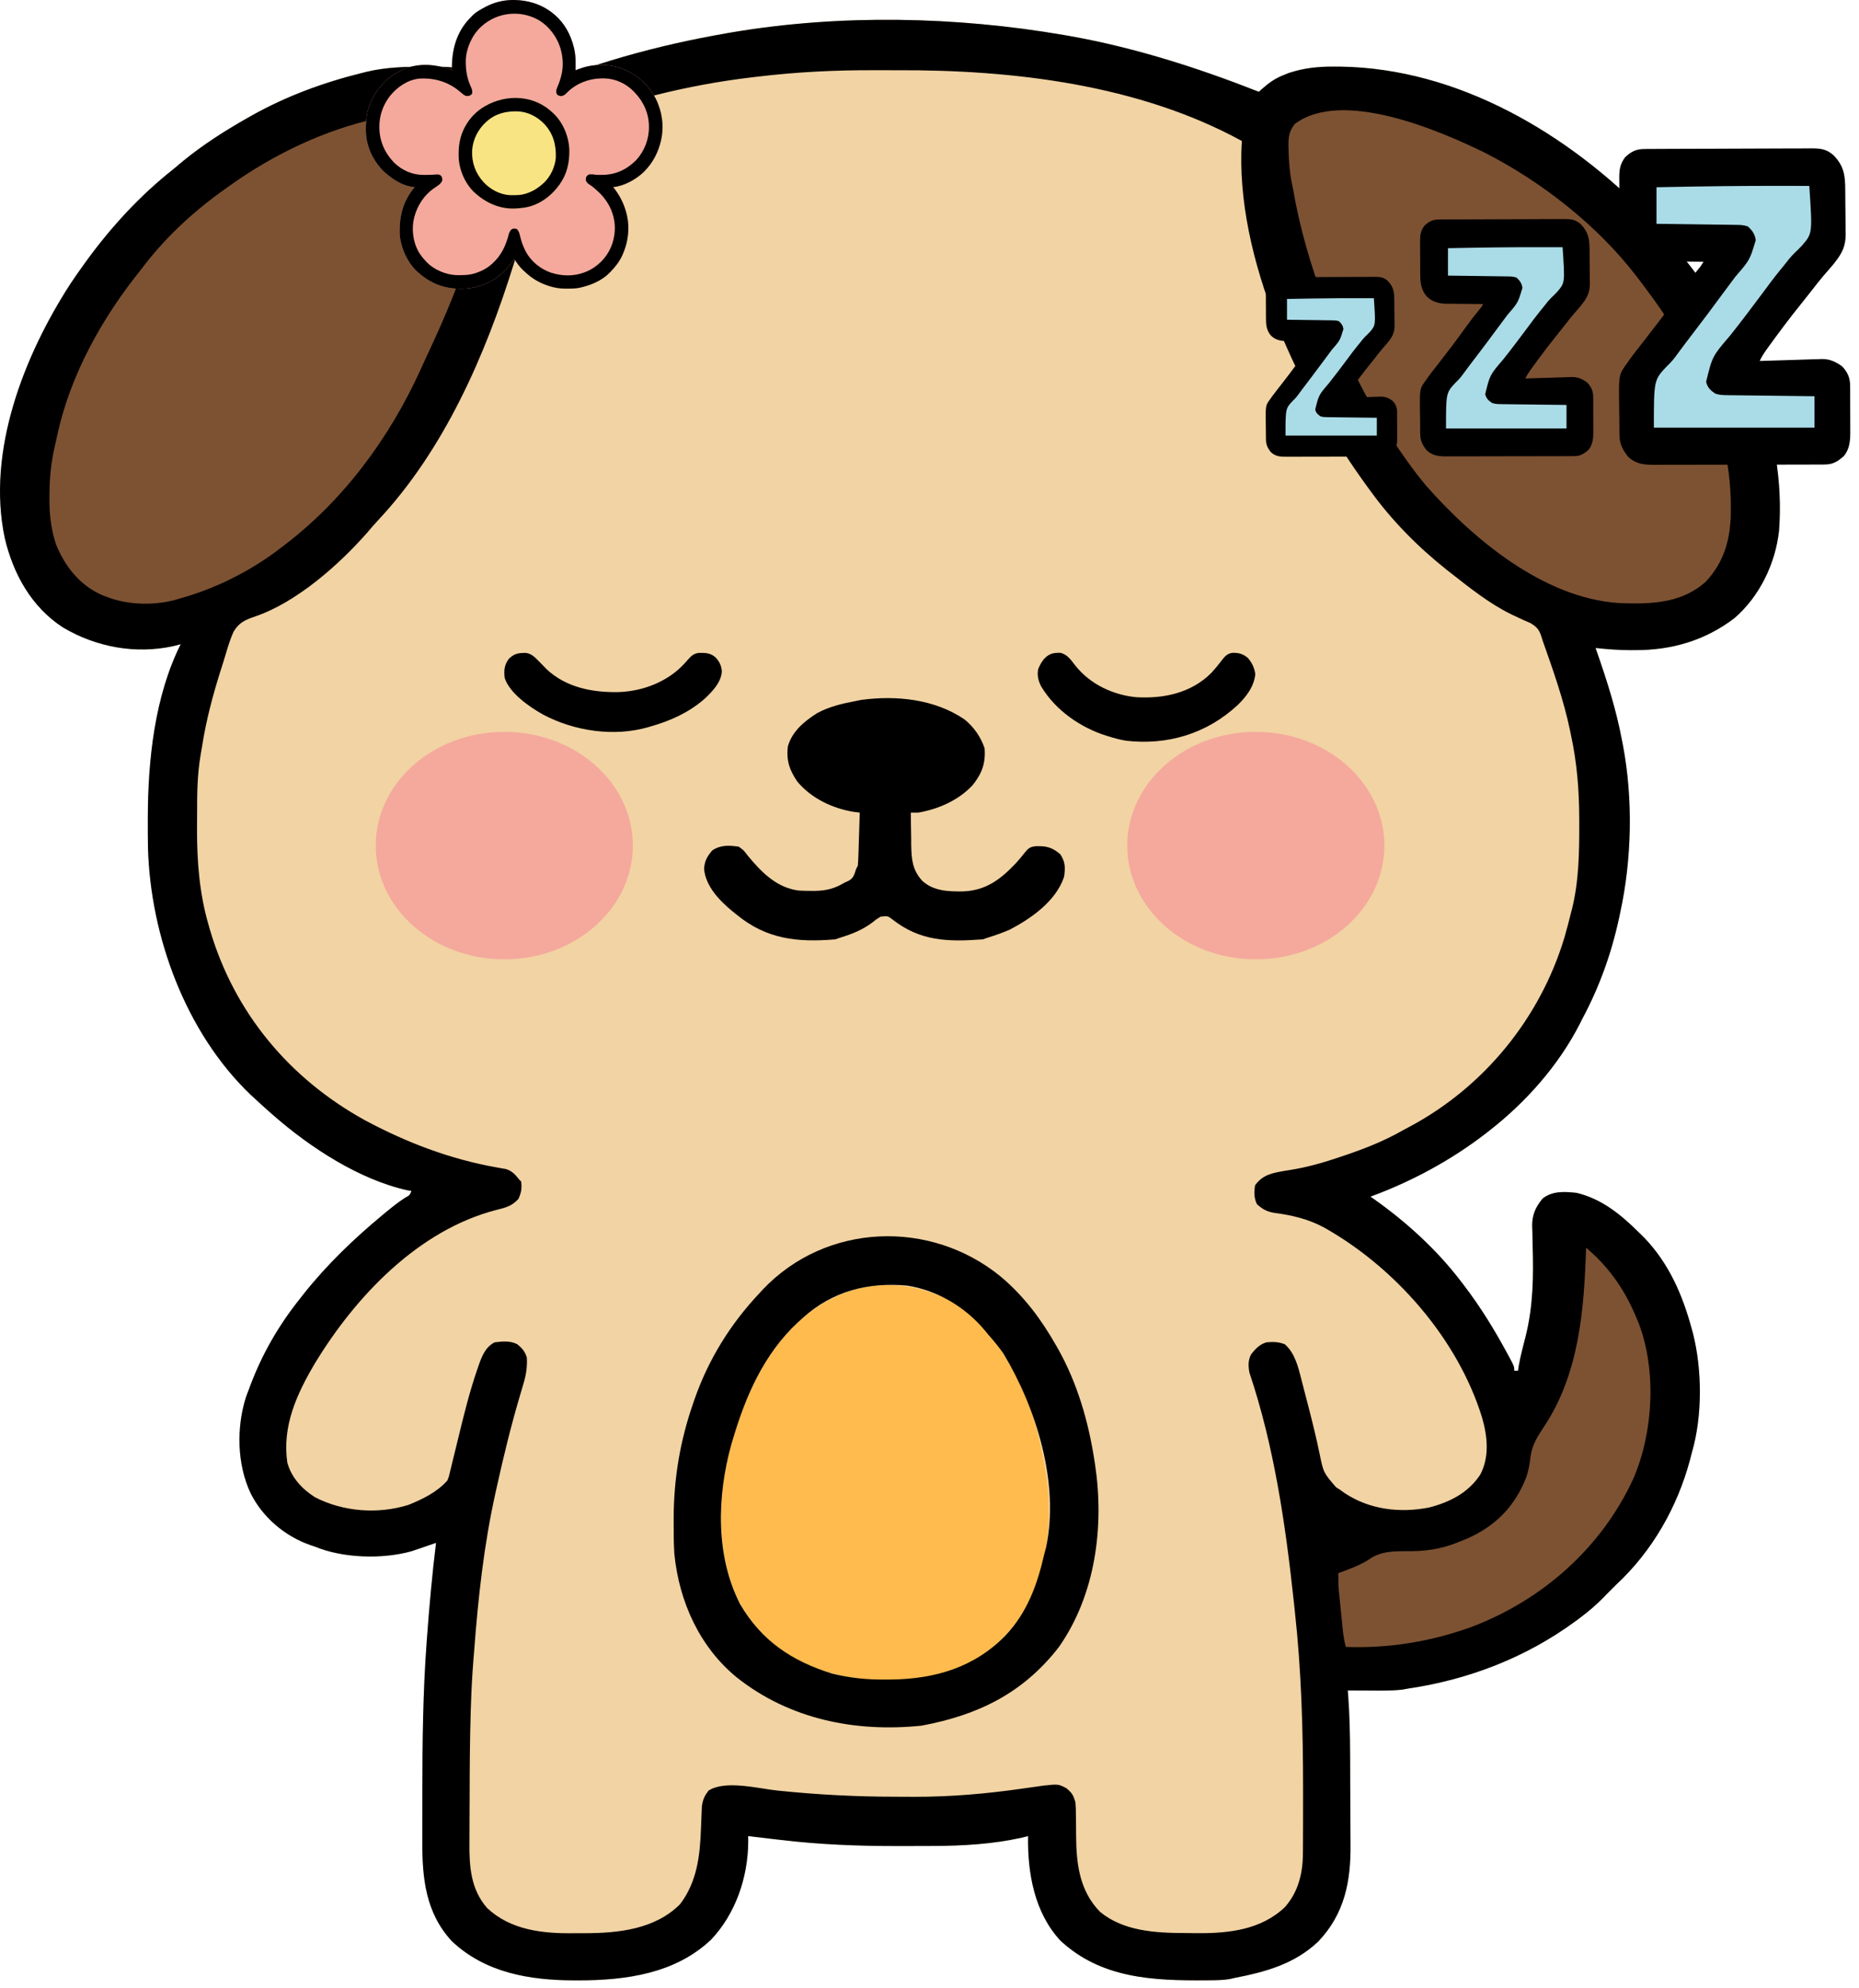 <svg width="188" height="201" viewBox="0 0 188 201" fill="none" xmlns="http://www.w3.org/2000/svg">
<path d="M107.606 3.542C107.773 3.571 107.941 3.6 108.113 3.63C114.669 4.786 121.122 6.845 127.309 9.281C127.434 9.166 127.434 9.166 127.562 9.049C128.263 8.424 128.889 7.956 129.772 7.607C130.043 7.496 130.043 7.496 130.32 7.383C131.866 6.872 133.298 6.726 134.924 6.735C135.24 6.736 135.24 6.736 135.562 6.738C147.47 6.912 158.56 13.508 166.686 21.84C167.365 22.552 167.993 23.297 168.601 24.069C169.039 24.62 169.496 25.151 169.955 25.684C176.274 33.266 180.679 43.732 179.914 53.661C179.551 56.987 177.945 60.31 175.4 62.506C172.435 64.768 169.034 65.754 165.328 65.736C165.178 65.737 165.028 65.737 164.874 65.738C163.694 65.736 162.532 65.643 161.358 65.521C161.406 65.655 161.453 65.79 161.501 65.928C162.531 68.885 163.465 71.813 164.037 74.894C164.068 75.052 164.099 75.21 164.131 75.373C165.161 80.806 165.026 86.909 163.845 92.302C163.792 92.556 163.792 92.556 163.737 92.816C162.964 96.404 161.751 99.78 160.019 103.014C159.93 103.193 159.84 103.372 159.748 103.556C157.614 107.725 154.319 111.435 150.646 114.3C150.49 114.422 150.49 114.422 150.33 114.547C146.802 117.288 142.789 119.453 138.595 120.995C138.716 121.079 138.836 121.163 138.961 121.249C142.269 123.594 145.315 126.374 147.777 129.603C147.859 129.71 147.941 129.817 148.025 129.927C149.724 132.145 151.149 134.476 152.475 136.932C152.542 137.055 152.608 137.177 152.677 137.303C153.133 138.165 153.133 138.165 153.133 138.594C153.259 138.594 153.385 138.594 153.516 138.594C153.548 138.368 153.548 138.368 153.582 138.138C153.678 137.604 153.79 137.089 153.921 136.563C153.962 136.399 154.003 136.235 154.045 136.067C154.129 135.734 154.213 135.402 154.299 135.07C155.054 132.013 155.088 129.059 154.995 125.933C154.981 125.433 154.973 124.933 154.966 124.432C154.957 124.208 154.957 124.208 154.947 123.978C154.937 122.834 155.28 122.073 156.002 121.186C157.009 120.401 158.226 120.478 159.446 120.613C162.012 121.231 163.927 122.815 165.758 124.63C165.927 124.796 166.095 124.962 166.269 125.133C168.767 127.732 170.143 130.894 171.078 134.338C171.118 134.482 171.158 134.627 171.199 134.776C172.143 138.455 172.172 143.173 171.114 146.819C171.046 147.081 170.978 147.342 170.91 147.604C169.635 152.375 167.1 156.832 163.463 160.21C163.305 160.368 163.147 160.525 162.984 160.688C162.827 160.846 162.669 161.004 162.506 161.166C162.411 161.265 162.316 161.364 162.218 161.466C161.433 162.272 160.613 162.974 159.709 163.641C159.575 163.74 159.442 163.839 159.304 163.941C154.301 167.605 148.539 169.824 142.421 170.731C142.121 170.785 142.121 170.785 141.815 170.84C140.745 170.96 139.682 170.942 138.607 170.934C138.385 170.933 138.163 170.932 137.934 170.931C137.389 170.929 136.844 170.926 136.299 170.922C136.313 171.087 136.326 171.252 136.34 171.422C136.489 173.428 136.528 175.426 136.536 177.437C136.537 177.606 136.538 177.775 136.539 177.948C136.543 178.84 136.545 179.732 136.547 180.623C136.549 181.534 136.556 182.445 136.563 183.356C136.568 184.066 136.57 184.776 136.571 185.486C136.572 185.822 136.574 186.157 136.577 186.492C136.615 190.228 135.982 193.506 133.316 196.31C130.916 198.589 127.978 199.389 124.822 199.998C124.679 200.032 124.536 200.066 124.389 200.101C123.721 200.214 123.062 200.224 122.387 200.229C122.173 200.231 122.173 200.231 121.956 200.233C116.628 200.272 111.383 200.063 107.242 196.223C104.617 193.397 103.902 189.384 103.971 185.652C103.746 185.707 103.521 185.762 103.29 185.819C100.383 186.462 97.386 186.635 94.417 186.647C94.188 186.648 93.959 186.65 93.723 186.651C92.986 186.654 92.25 186.655 91.513 186.656C91.262 186.656 91.011 186.656 90.752 186.657C86.773 186.659 82.863 186.506 78.912 186.034C78.613 185.999 78.313 185.964 78.014 185.929C77.229 185.838 76.445 185.745 75.66 185.652C75.662 185.857 75.664 186.062 75.666 186.273C75.635 189.845 74.379 193.52 71.912 196.119C68.289 199.553 63.312 200.234 58.539 200.238C58.394 200.238 58.249 200.238 58.099 200.238C53.594 200.232 49.083 199.487 45.683 196.264C43.046 193.407 42.697 189.914 42.707 186.207C42.707 185.888 42.706 185.57 42.706 185.252C42.704 184.407 42.706 183.563 42.709 182.718C42.71 182.195 42.711 181.671 42.712 181.147C42.72 176.137 42.77 171.138 43.141 166.14C43.152 165.987 43.163 165.835 43.174 165.678C43.41 162.443 43.703 159.221 44.097 156.001C43.888 156.073 43.679 156.144 43.463 156.218C43.339 156.261 43.214 156.303 43.086 156.347C42.827 156.436 42.569 156.525 42.312 156.614C42.141 156.671 42.141 156.671 41.967 156.73C41.853 156.769 41.739 156.808 41.621 156.848C38.665 157.671 34.69 157.56 31.854 156.384C31.684 156.327 31.515 156.269 31.34 156.21C28.793 155.312 26.553 153.409 25.35 150.992C23.96 148.067 23.893 144.284 24.895 141.2C24.982 140.971 25.069 140.742 25.159 140.507C25.236 140.3 25.236 140.3 25.315 140.088C26.524 136.879 28.184 134.002 30.324 131.325C30.455 131.157 30.585 130.99 30.72 130.817C33.09 127.84 35.793 125.248 38.717 122.824C38.853 122.711 38.99 122.598 39.131 122.481C39.715 122.003 40.295 121.542 40.93 121.132C41.434 120.852 41.434 120.852 41.61 120.421C41.473 120.398 41.336 120.374 41.194 120.35C36.33 119.273 31.347 116.016 27.646 112.77C27.481 112.626 27.317 112.483 27.148 112.335C26.67 111.912 26.2 111.482 25.733 111.048C25.606 110.931 25.479 110.814 25.347 110.694C18.782 104.422 15.207 94.664 14.965 85.709C14.95 84.862 14.947 84.015 14.949 83.167C14.949 82.988 14.949 82.809 14.949 82.624C14.965 76.83 15.64 70.404 18.273 65.138C18.034 65.2 17.796 65.261 17.551 65.325C13.719 66.171 9.746 65.437 6.394 63.46C3.189 61.395 1.328 58.031 0.477 54.388C-1.37 45.622 2.424 35.955 7.116 28.701C7.569 28.02 8.037 27.351 8.517 26.689C8.598 26.576 8.679 26.464 8.762 26.349C11.273 22.91 14.165 19.762 17.508 17.124C17.85 16.837 18.193 16.55 18.536 16.263C20.545 14.624 22.716 13.239 24.968 11.959C25.105 11.881 25.243 11.803 25.385 11.722C28.936 9.727 32.685 8.345 36.637 7.368C36.773 7.334 36.908 7.3 37.048 7.264C39.091 6.772 41.145 6.741 43.236 6.735C43.369 6.734 43.501 6.733 43.638 6.732C46.686 6.724 49.936 7.178 52.322 9.281C52.322 9.407 52.322 9.534 52.322 9.664C52.507 9.58 52.692 9.496 52.882 9.41C59.484 6.489 66.456 4.575 73.556 3.351C73.737 3.32 73.918 3.288 74.105 3.255C85.034 1.424 96.706 1.662 107.606 3.542Z" fill="#F2D3A3"/>
<path d="M107.606 3.542C107.773 3.571 107.941 3.6 108.113 3.63C114.669 4.786 121.122 6.845 127.309 9.281C127.434 9.166 127.434 9.166 127.562 9.049C128.263 8.424 128.889 7.956 129.772 7.607C130.043 7.496 130.043 7.496 130.32 7.383C131.866 6.872 133.298 6.726 134.924 6.735C135.24 6.736 135.24 6.736 135.562 6.738C147.47 6.912 158.56 13.508 166.686 21.84C167.365 22.552 167.993 23.297 168.601 24.069C169.039 24.62 169.496 25.151 169.955 25.684C176.274 33.266 180.679 43.732 179.914 53.661C179.551 56.987 177.945 60.31 175.4 62.506C172.435 64.768 169.034 65.754 165.328 65.736C165.178 65.737 165.028 65.737 164.874 65.738C163.694 65.736 162.532 65.643 161.358 65.521C161.406 65.655 161.453 65.79 161.501 65.928C162.531 68.885 163.465 71.813 164.037 74.894C164.068 75.052 164.099 75.21 164.131 75.373C165.161 80.806 165.026 86.909 163.845 92.302C163.792 92.556 163.792 92.556 163.737 92.816C162.964 96.404 161.751 99.78 160.019 103.014C159.93 103.193 159.84 103.372 159.748 103.556C157.614 107.725 154.319 111.435 150.646 114.3C150.49 114.422 150.49 114.422 150.33 114.547C146.802 117.288 142.789 119.453 138.595 120.995C138.716 121.079 138.836 121.163 138.961 121.249C142.269 123.594 145.315 126.374 147.777 129.603C147.859 129.71 147.941 129.817 148.025 129.927C149.724 132.145 151.149 134.476 152.475 136.932C152.542 137.055 152.608 137.177 152.677 137.303C153.133 138.165 153.133 138.165 153.133 138.594C153.259 138.594 153.385 138.594 153.516 138.594C153.548 138.368 153.548 138.368 153.582 138.138C153.678 137.604 153.79 137.089 153.921 136.563C153.962 136.399 154.003 136.235 154.045 136.067C154.129 135.734 154.213 135.402 154.299 135.07C155.054 132.013 155.088 129.059 154.995 125.933C154.981 125.433 154.973 124.933 154.966 124.432C154.957 124.208 154.957 124.208 154.947 123.978C154.937 122.834 155.28 122.073 156.002 121.186C157.009 120.401 158.226 120.478 159.446 120.613C162.012 121.231 163.927 122.815 165.758 124.63C165.927 124.796 166.095 124.962 166.269 125.133C168.767 127.732 170.143 130.894 171.078 134.338C171.118 134.482 171.158 134.627 171.199 134.776C172.143 138.455 172.172 143.173 171.114 146.819C171.046 147.081 170.978 147.342 170.91 147.604C169.635 152.375 167.1 156.832 163.463 160.21C163.305 160.368 163.147 160.525 162.984 160.688C162.827 160.846 162.669 161.004 162.506 161.166C162.411 161.265 162.316 161.364 162.218 161.466C161.433 162.272 160.613 162.974 159.709 163.641C159.575 163.74 159.442 163.839 159.304 163.941C154.301 167.605 148.539 169.824 142.421 170.731C142.121 170.785 142.121 170.785 141.815 170.84C140.745 170.96 139.682 170.942 138.607 170.934C138.385 170.933 138.163 170.932 137.934 170.931C137.389 170.929 136.844 170.926 136.299 170.922C136.313 171.087 136.326 171.252 136.34 171.422C136.489 173.428 136.528 175.426 136.536 177.437C136.537 177.606 136.538 177.775 136.539 177.948C136.543 178.84 136.545 179.732 136.547 180.623C136.549 181.534 136.556 182.445 136.563 183.356C136.568 184.066 136.57 184.776 136.571 185.486C136.572 185.822 136.574 186.157 136.577 186.492C136.615 190.228 135.982 193.506 133.316 196.31C130.916 198.589 127.978 199.389 124.822 199.998C124.679 200.032 124.536 200.066 124.389 200.101C123.721 200.214 123.062 200.224 122.387 200.229C122.173 200.231 122.173 200.231 121.956 200.233C116.628 200.272 111.383 200.063 107.242 196.223C104.617 193.397 103.902 189.384 103.971 185.652C103.746 185.707 103.521 185.762 103.29 185.819C100.383 186.462 97.386 186.635 94.417 186.647C94.188 186.648 93.959 186.65 93.723 186.651C92.986 186.654 92.25 186.655 91.513 186.656C91.262 186.656 91.011 186.656 90.752 186.657C86.773 186.659 82.863 186.506 78.912 186.034C78.613 185.999 78.313 185.964 78.014 185.929C77.229 185.838 76.445 185.745 75.66 185.652C75.662 185.857 75.664 186.062 75.666 186.273C75.635 189.845 74.379 193.52 71.912 196.119C68.289 199.553 63.312 200.234 58.539 200.238C58.394 200.238 58.249 200.238 58.099 200.238C53.594 200.232 49.083 199.487 45.683 196.264C43.046 193.407 42.697 189.914 42.707 186.207C42.707 185.888 42.706 185.57 42.706 185.252C42.704 184.407 42.706 183.563 42.709 182.718C42.71 182.195 42.711 181.671 42.712 181.147C42.72 176.137 42.77 171.138 43.141 166.14C43.152 165.987 43.163 165.835 43.174 165.678C43.41 162.443 43.703 159.221 44.097 156.001C43.888 156.073 43.679 156.144 43.463 156.218C43.339 156.261 43.214 156.303 43.086 156.347C42.827 156.436 42.569 156.525 42.312 156.614C42.141 156.671 42.141 156.671 41.967 156.73C41.853 156.769 41.739 156.808 41.621 156.848C38.665 157.671 34.69 157.56 31.854 156.384C31.684 156.327 31.515 156.269 31.34 156.21C28.793 155.312 26.553 153.409 25.35 150.992C23.96 148.067 23.893 144.284 24.895 141.2C24.982 140.971 25.069 140.742 25.159 140.507C25.236 140.3 25.236 140.3 25.315 140.088C26.524 136.879 28.184 134.002 30.324 131.325C30.455 131.157 30.585 130.99 30.72 130.817C33.09 127.84 35.793 125.248 38.717 122.824C38.853 122.711 38.99 122.598 39.131 122.481C39.715 122.003 40.295 121.542 40.93 121.132C41.434 120.852 41.434 120.852 41.61 120.421C41.473 120.398 41.336 120.374 41.194 120.35C36.33 119.273 31.347 116.016 27.646 112.77C27.481 112.626 27.317 112.483 27.148 112.335C26.67 111.912 26.2 111.482 25.733 111.048C25.606 110.931 25.479 110.814 25.347 110.694C18.782 104.422 15.207 94.664 14.965 85.709C14.95 84.862 14.947 84.015 14.949 83.167C14.949 82.988 14.949 82.809 14.949 82.624C14.965 76.83 15.64 70.404 18.273 65.138C18.034 65.2 17.796 65.261 17.551 65.325C13.719 66.171 9.746 65.437 6.394 63.46C3.189 61.395 1.328 58.031 0.477 54.388C-1.37 45.622 2.424 35.955 7.116 28.701C7.569 28.02 8.037 27.351 8.517 26.689C8.598 26.576 8.679 26.464 8.762 26.349C11.273 22.91 14.165 19.762 17.508 17.124C17.85 16.837 18.193 16.55 18.536 16.263C20.545 14.624 22.716 13.239 24.968 11.959C25.105 11.881 25.243 11.803 25.385 11.722C28.936 9.727 32.685 8.345 36.637 7.368C36.773 7.334 36.908 7.3 37.048 7.264C39.091 6.772 41.145 6.741 43.236 6.735C43.369 6.734 43.501 6.733 43.638 6.732C46.686 6.724 49.936 7.178 52.322 9.281C52.322 9.407 52.322 9.534 52.322 9.664C52.507 9.58 52.692 9.496 52.882 9.41C59.484 6.489 66.456 4.575 73.556 3.351C73.737 3.32 73.918 3.288 74.105 3.255C85.034 1.424 96.706 1.662 107.606 3.542ZM76.617 7.751C76.314 7.787 76.314 7.787 76.004 7.823C69.507 8.597 63.21 10.187 57.105 12.533C56.93 12.599 56.756 12.665 56.577 12.734C56.133 12.905 55.692 13.081 55.252 13.262C55.018 13.358 54.785 13.454 54.544 13.553C54.014 13.823 54.014 13.823 53.871 14.314C53.851 14.887 53.864 15.451 53.889 16.024C53.949 19.413 53.118 22.89 52.131 26.115C52.074 26.302 52.016 26.49 51.957 26.683C49.089 35.915 44.912 45.496 38.208 52.634C37.845 53.022 37.503 53.419 37.163 53.828C34.276 57.115 29.973 60.923 25.778 62.34C24.767 62.691 24.182 62.944 23.615 63.878C23.294 64.608 23.057 65.358 22.833 66.122C22.658 66.718 22.469 67.309 22.279 67.901C21.509 70.354 20.855 72.811 20.455 75.353C20.399 75.707 20.339 76.06 20.275 76.413C19.954 78.335 19.93 80.233 19.934 82.177C19.934 82.731 19.93 83.284 19.925 83.838C19.914 87.082 20.171 90.356 21.082 93.485C21.131 93.656 21.179 93.828 21.229 94.004C23.704 102.423 29.302 109.097 36.957 113.297C41.129 115.527 45.499 117.196 50.165 118.027C50.335 118.058 50.505 118.089 50.681 118.121C50.835 118.147 50.989 118.173 51.147 118.2C51.781 118.381 52.113 118.769 52.514 119.274C52.577 119.337 52.64 119.4 52.705 119.465C52.787 120.169 52.723 120.572 52.43 121.222C51.767 121.95 51.154 122.1 50.218 122.334C42.338 124.351 35.952 131.074 31.838 137.864C30.007 140.96 28.527 144.185 29.053 147.87C29.454 149.383 30.554 150.571 31.857 151.39C34.702 152.858 38.224 153.127 41.299 152.164C42.709 151.602 44.233 150.855 45.245 149.689C45.403 149.3 45.403 149.3 45.499 148.859C45.541 148.691 45.583 148.524 45.625 148.351C45.668 148.169 45.712 147.988 45.756 147.801C45.826 147.516 45.826 147.516 45.898 147.226C46.049 146.617 46.197 146.007 46.345 145.397C46.903 143.091 47.465 140.797 48.237 138.551C48.289 138.395 48.342 138.239 48.397 138.078C48.731 137.139 49.084 136.196 50.027 135.725C50.809 135.626 51.599 135.548 52.314 135.918C52.819 136.327 53.073 136.636 53.279 137.255C53.328 138.196 53.218 138.961 52.949 139.862C52.878 140.107 52.806 140.352 52.735 140.597C52.697 140.724 52.659 140.852 52.62 140.983C51.69 144.113 50.919 147.265 50.218 150.454C50.161 150.709 50.161 150.709 50.103 150.97C48.94 156.197 48.357 161.535 47.955 166.868C47.93 167.192 47.904 167.516 47.877 167.839C47.755 169.348 47.676 170.854 47.627 172.367C47.619 172.612 47.611 172.858 47.603 173.11C47.516 175.92 47.498 178.73 47.494 181.541C47.493 182.286 47.489 183.03 47.483 183.775C47.48 184.361 47.479 184.946 47.478 185.532C47.478 185.807 47.476 186.082 47.474 186.356C47.453 188.757 47.615 191.047 49.262 192.921C51.623 195.147 54.85 195.509 57.954 195.472C58.361 195.467 58.767 195.468 59.173 195.469C62.575 195.462 66.249 195.063 68.773 192.538C70.496 190.276 70.794 187.62 70.89 184.874C70.904 184.479 70.92 184.084 70.938 183.689C70.955 183.335 70.968 182.981 70.981 182.627C71.077 181.962 71.242 181.596 71.643 181.061C73.314 179.947 76.714 180.849 78.637 181.049C82.635 181.461 86.595 181.67 90.615 181.67C91.212 181.67 91.808 181.674 92.405 181.677C96.107 181.688 99.747 181.372 103.409 180.845C103.894 180.776 104.378 180.708 104.863 180.641C105.069 180.611 105.275 180.581 105.488 180.551C107.024 180.383 107.024 180.383 107.845 180.809C108.419 181.292 108.54 181.505 108.753 182.208C108.802 182.833 108.802 182.833 108.806 183.54C108.81 183.803 108.814 184.065 108.818 184.328C108.822 184.736 108.825 185.143 108.826 185.55C108.84 188.399 109.15 191.162 111.24 193.303C113.604 195.265 116.864 195.445 119.8 195.453C120.212 195.455 120.624 195.461 121.035 195.467C124.253 195.492 127.533 195.134 129.949 192.824C131.295 191.296 131.752 189.41 131.764 187.413C131.765 187.271 131.766 187.13 131.768 186.985C131.771 186.519 131.772 186.054 131.773 185.589C131.774 185.258 131.776 184.927 131.777 184.596C131.782 183.529 131.781 182.462 131.78 181.395C131.78 181.214 131.78 181.032 131.78 180.845C131.778 174.826 131.603 168.876 130.943 162.888C130.901 162.491 130.858 162.094 130.816 161.697C129.984 154.014 128.827 146.138 126.352 138.785C126.235 138.116 126.204 137.522 126.54 136.916C126.972 136.371 127.403 135.922 128.074 135.725C128.769 135.661 129.271 135.672 129.927 135.916C130.937 136.789 131.278 138.171 131.594 139.427C131.633 139.576 131.672 139.724 131.712 139.877C131.793 140.192 131.875 140.507 131.955 140.822C132.08 141.313 132.208 141.803 132.337 142.294C132.741 143.845 133.12 145.395 133.444 146.965C133.841 148.901 133.841 148.901 135.11 150.373C135.25 150.463 135.39 150.553 135.534 150.645C135.678 150.749 135.822 150.853 135.971 150.96C138.501 152.648 141.58 153.006 144.533 152.425C146.622 151.883 148.471 150.95 149.69 149.115C150.653 147.306 150.426 145.231 149.881 143.328C147.42 135.356 141.066 128.119 133.841 124.081C132.23 123.233 130.596 122.856 128.8 122.626C128.066 122.488 127.672 122.253 127.117 121.76C126.809 121.143 126.815 120.515 126.926 119.847C127.706 118.761 128.686 118.602 129.952 118.38C130.078 118.361 130.204 118.341 130.334 118.321C132.17 118.037 133.888 117.545 135.642 116.942C135.779 116.896 135.917 116.849 136.058 116.801C138.077 116.116 139.994 115.361 141.847 114.3C142.106 114.161 142.366 114.022 142.626 113.884C150.117 109.86 155.757 102.931 158.21 94.796C158.448 93.969 158.668 93.138 158.872 92.302C158.904 92.182 158.935 92.063 158.968 91.941C159.671 89.133 159.715 86.189 159.709 83.311C159.709 83.055 159.709 83.055 159.708 82.795C159.702 79.906 159.484 77.151 158.872 74.32C158.839 74.16 158.806 74.001 158.772 73.836C158.126 70.74 157.052 67.734 156.002 64.755C155.957 64.61 155.912 64.465 155.866 64.315C155.629 63.626 155.42 63.411 154.797 63.011C154.543 62.896 154.287 62.784 154.03 62.675C153.751 62.546 153.473 62.416 153.195 62.285C152.986 62.187 152.986 62.187 152.772 62.086C150.558 60.991 148.565 59.386 146.629 57.869C146.523 57.786 146.417 57.703 146.307 57.617C143.407 55.315 140.764 52.644 138.595 49.644C138.502 49.517 138.409 49.39 138.313 49.259C131.493 39.938 124.827 26.085 125.587 14.255C115.174 8.553 102.452 7.053 90.752 7.102C89.972 7.105 89.192 7.103 88.412 7.1C84.444 7.086 80.558 7.277 76.617 7.751Z" fill="black"/>
<path d="M150.179 15.451C155.959 18.406 161.626 22.851 165.567 28.028C165.668 28.159 165.769 28.291 165.873 28.427C167.369 30.391 168.773 32.369 169.967 34.532C170.055 34.689 170.143 34.847 170.234 35.009C173.038 40.056 175.015 45.208 175.036 51.031C175.038 51.403 175.038 51.403 175.04 51.782C175.003 54.493 174.387 56.798 172.515 58.805C170.033 61.057 166.799 61.109 163.632 60.969C156.082 60.438 148.994 54.526 144.21 49.095C143.579 48.346 142.992 47.569 142.421 46.774C142.333 46.653 142.246 46.532 142.157 46.407C139.014 42.01 136.511 37.293 134.603 32.236C134.399 31.696 134.191 31.158 133.981 30.62C132.553 26.884 131.424 22.982 130.752 19.037C130.713 18.85 130.674 18.664 130.635 18.471C130.409 17.323 130.326 16.199 130.31 15.032C130.306 14.894 130.303 14.755 130.299 14.613C130.3 13.755 130.413 13.212 130.943 12.533C135.729 8.944 145.555 13.188 150.179 15.451Z" fill="#7D5232"/>
<path d="M43.069 11.529C43.43 11.527 43.43 11.527 43.798 11.524C47.33 11.532 47.33 11.532 48.688 12.725C49.081 13.629 49.138 14.489 49.13 15.462C49.129 15.689 49.129 15.689 49.127 15.92C48.995 22.711 46.005 29.962 43.158 35.999C42.95 36.444 42.748 36.891 42.547 37.34C39.367 44.354 34.617 50.771 28.411 55.382C28.224 55.525 28.036 55.668 27.843 55.816C24.909 57.962 21.582 59.582 18.081 60.547C17.909 60.598 17.736 60.648 17.558 60.7C15.407 61.234 12.879 61.158 10.812 60.356C10.572 60.265 10.572 60.265 10.327 60.172C8.064 59.185 6.554 57.255 5.647 55C5.141 53.413 4.98 51.925 5.002 50.265C5.004 49.939 5.004 49.939 5.007 49.606C5.037 47.893 5.234 46.332 5.647 44.67C5.699 44.431 5.75 44.192 5.802 43.946C7.142 37.837 10.353 32.095 14.256 27.263C14.441 27.019 14.441 27.019 14.629 26.771C16.951 23.782 19.776 21.21 22.864 19.037C22.98 18.954 23.096 18.87 23.215 18.785C27.669 15.601 32.809 13.143 38.167 11.959C38.321 11.924 38.474 11.889 38.633 11.853C40.114 11.545 41.56 11.52 43.069 11.529Z" fill="#7D5232"/>
<path d="M94.789 130.942C94.963 131.009 95.137 131.076 95.316 131.145C99.65 133.044 102.255 137.672 103.971 141.846C104.818 144.025 105.288 146.245 105.693 148.541C105.726 148.72 105.76 148.899 105.795 149.083C106.311 152.585 106.117 156.497 104.928 159.827C104.852 160.047 104.776 160.267 104.698 160.494C103.322 164.097 100.712 166.891 97.23 168.517C92.631 170.53 86.723 170.314 82.112 168.524C78.544 167.062 76.054 164.683 74.388 161.217C71.815 154.985 72.913 147.741 75.433 141.678C76.48 139.259 77.702 136.92 79.486 134.959C79.568 134.868 79.651 134.776 79.736 134.682C83.71 130.321 89.268 128.713 94.789 130.942Z" fill="#FFBB4D"/>
<path d="M101.228 129.099C103.582 131.086 105.323 133.428 106.84 136.107C106.903 136.217 106.966 136.327 107.03 136.44C108.952 139.875 110.063 143.711 110.666 147.585C110.699 147.795 110.699 147.795 110.733 148.009C111.691 154.312 110.808 161.23 107.077 166.546C103.459 171.206 98.91 173.42 93.195 174.484C86.499 175.177 79.857 173.84 74.521 169.617C70.744 166.528 68.688 161.95 68.2 157.149C68.13 156.078 68.125 155.006 68.128 153.933C68.128 153.788 68.128 153.642 68.128 153.492C68.141 149.46 68.783 145.656 70.113 141.846C70.155 141.721 70.198 141.597 70.242 141.469C71.669 137.407 73.864 133.875 76.808 130.751C76.915 130.634 77.022 130.516 77.133 130.395C83.545 123.626 94.117 123.257 101.228 129.099ZM81.207 133.238C81.027 133.401 80.846 133.564 80.66 133.732C77.279 136.889 75.423 141.106 74.13 145.48C74.071 145.673 74.013 145.866 73.953 146.065C72.517 151.262 72.331 157.311 74.854 162.212C77.043 165.938 80.088 167.95 84.148 169.221C85.94 169.662 87.673 169.839 89.517 169.822C89.727 169.821 89.937 169.819 90.153 169.818C94.567 169.759 98.525 168.6 101.676 165.375C103.887 163.041 104.906 160.219 105.607 157.139C105.663 156.897 105.726 156.656 105.796 156.418C107.159 149.936 104.79 142.377 101.484 136.872C101.013 136.194 100.502 135.576 99.954 134.959C99.775 134.74 99.775 134.74 99.592 134.516C97.627 132.159 94.781 130.457 91.728 129.986C87.79 129.63 84.184 130.548 81.207 133.238Z" fill="black"/>
<path d="M160.402 126.16C162.784 128.166 164.394 130.531 165.567 133.429C165.621 133.559 165.676 133.688 165.732 133.822C167.541 138.599 167.195 144.843 165.184 149.498C161.963 156.495 156.013 161.756 148.833 164.496C144.721 165.983 140.477 166.681 136.108 166.523C135.818 165.504 135.764 164.443 135.657 163.393C135.618 163.01 135.578 162.628 135.538 162.245C135.513 162.002 135.487 161.759 135.462 161.509C135.427 161.176 135.427 161.176 135.393 160.837C135.345 160.242 135.334 159.659 135.343 159.062C135.498 159.007 135.653 158.951 135.813 158.893C136.872 158.501 137.811 158.131 138.738 157.484C140.035 156.732 141.448 156.863 142.903 156.841C144.7 156.802 146.117 156.508 147.777 155.81C148.008 155.716 148.239 155.621 148.477 155.523C151.287 154.252 153.192 152.3 154.329 149.426C154.584 148.696 154.706 148.03 154.783 147.262C154.96 146.029 155.53 145.185 156.202 144.167C159.716 138.824 160.197 132.384 160.402 126.16Z" fill="#7D5232"/>
<path d="M97.539 72.742C98.481 73.499 99.19 74.514 99.571 75.659C99.691 77.178 99.296 78.228 98.352 79.401C96.921 80.922 94.917 81.805 92.876 82.163C92.624 82.163 92.371 82.163 92.111 82.163C92.115 83.024 92.13 83.885 92.147 84.746C92.148 84.988 92.149 85.231 92.15 85.481C92.184 86.906 92.273 87.97 93.259 89.05C94.405 90.12 95.959 90.151 97.446 90.131C99.771 90.016 101.206 88.889 102.752 87.267C103.052 86.928 103.344 86.579 103.624 86.223C103.993 85.771 104.154 85.631 104.727 85.561C105.791 85.526 106.383 85.655 107.223 86.371C107.747 87.157 107.741 87.746 107.606 88.667C106.788 91.119 104.248 92.899 102.058 94.023C101.367 94.317 100.672 94.567 99.954 94.788C99.765 94.852 99.575 94.915 99.38 94.98C95.873 95.239 93.053 95.183 90.221 92.943C89.788 92.615 89.788 92.615 89.05 92.684C88.615 92.951 88.615 92.951 88.178 93.306C87.187 94.032 86.199 94.427 85.033 94.788C84.749 94.883 84.749 94.883 84.459 94.98C80.658 95.3 77.523 94.972 74.512 92.493C74.289 92.316 74.289 92.316 74.061 92.135C72.735 91.029 71.369 89.63 71.201 87.842C71.271 87.006 71.501 86.633 72.025 85.989C72.88 85.419 73.702 85.469 74.704 85.606C75.206 85.965 75.206 85.965 75.66 86.563C77.016 88.202 78.579 89.793 80.811 90.048C81.219 90.071 81.624 90.079 82.032 90.078C82.176 90.078 82.32 90.078 82.468 90.078C83.594 90.055 84.447 89.829 85.416 89.241C85.552 89.179 85.688 89.118 85.828 89.054C86.33 88.775 86.391 88.434 86.564 87.902C86.627 87.776 86.69 87.649 86.755 87.519C86.784 87.117 86.803 86.714 86.816 86.31C86.823 86.07 86.832 85.829 86.84 85.582C86.847 85.329 86.855 85.077 86.862 84.817C86.871 84.561 86.879 84.305 86.888 84.048C86.908 83.42 86.927 82.792 86.946 82.163C86.652 82.128 86.652 82.128 86.351 82.092C84.194 81.743 82.053 80.729 80.637 79.031C79.845 77.886 79.502 76.881 79.677 75.468C80.115 73.94 81.317 72.95 82.614 72.119C83.863 71.439 85.174 71.138 86.564 70.877C86.738 70.841 86.913 70.806 87.093 70.769C90.635 70.29 94.528 70.684 97.539 72.742Z" fill="black"/>
<path d="M52.886 66.023C53.024 66.018 53.024 66.018 53.165 66.014C53.74 66.087 54.096 66.452 54.486 66.852C54.572 66.939 54.657 67.026 54.745 67.115C54.917 67.292 55.088 67.47 55.259 67.648C57.248 69.524 59.951 70.04 62.605 69.977C65.065 69.878 67.519 68.924 69.194 67.119C69.308 66.994 69.42 66.867 69.532 66.74C69.895 66.326 70.135 66.085 70.687 66.013C71.352 66.004 71.873 66.023 72.378 66.485C72.761 66.906 72.96 67.316 73 67.886C72.932 69.028 71.981 69.99 71.174 70.728C69.6 72.073 67.792 72.885 65.812 73.448C65.696 73.483 65.696 73.483 65.579 73.518C62.11 74.527 58.09 73.932 54.937 72.259C53.575 71.504 51.536 70.097 51.039 68.552C50.945 67.772 50.997 67.226 51.477 66.594C51.929 66.177 52.273 66.034 52.886 66.023Z" fill="black"/>
<path d="M106.871 66.014C106.972 66.009 107.074 66.005 107.179 66C107.873 66.115 108.287 66.686 108.721 67.263C110.259 69.225 112.612 70.271 114.898 70.495C117.587 70.654 120.427 70.121 122.504 68.035C122.85 67.66 123.173 67.275 123.483 66.862C123.812 66.428 124.068 66.104 124.588 66.014C125.213 65.975 125.721 66.106 126.218 66.546C126.619 67.039 126.844 67.48 126.946 68.143C126.843 69.429 125.986 70.495 125.159 71.295C121.969 74.251 117.977 75.361 113.901 74.899C113.278 74.797 112.673 74.638 112.068 74.444C111.959 74.411 111.959 74.411 111.848 74.376C109.341 73.584 106.748 71.863 105.278 69.377C105.003 68.819 104.867 68.291 104.993 67.657C105.364 66.712 105.933 66.042 106.871 66.014Z" fill="black"/>
<path d="M129.47 28.03C129.606 28.029 129.606 28.029 129.744 28.027C129.843 28.027 129.942 28.027 130.044 28.027C130.15 28.026 130.256 28.025 130.361 28.024C130.648 28.023 130.934 28.021 131.221 28.021C131.4 28.02 131.58 28.02 131.759 28.019C132.32 28.017 132.881 28.016 133.443 28.015C134.09 28.014 134.737 28.012 135.384 28.007C135.885 28.004 136.385 28.003 136.886 28.002C137.185 28.002 137.483 28.001 137.782 27.999C138.064 27.996 138.345 27.996 138.626 27.997C138.778 27.997 138.93 27.995 139.081 27.993C139.6 27.998 139.933 28.036 140.328 28.387C140.927 29.003 141.001 29.527 141.005 30.361C141.006 30.453 141.007 30.545 141.008 30.64C141.01 30.835 141.011 31.03 141.011 31.225C141.012 31.521 141.017 31.817 141.022 32.114C141.023 32.304 141.024 32.494 141.024 32.684C141.026 32.771 141.028 32.859 141.03 32.949C141.025 33.601 140.837 33.997 140.439 34.508C140.387 34.576 140.387 34.576 140.333 34.646C140.24 34.76 140.143 34.871 140.045 34.982C139.973 35.064 139.902 35.147 139.83 35.23C139.794 35.272 139.758 35.313 139.721 35.356C139.508 35.609 139.306 35.871 139.103 36.132C138.889 36.406 138.673 36.678 138.455 36.948C137.799 37.762 137.174 38.596 136.563 39.444C136.532 39.487 136.501 39.53 136.469 39.574C136.322 39.781 136.195 39.985 136.085 40.214C136.152 40.212 136.218 40.209 136.287 40.207C136.885 40.187 137.482 40.168 138.08 40.152C138.405 40.143 138.729 40.133 139.054 40.12C139.191 40.117 139.327 40.114 139.463 40.111C139.523 40.108 139.583 40.105 139.645 40.102C140.109 40.095 140.437 40.249 140.815 40.514C141.136 40.843 141.283 41.176 141.286 41.636C141.287 41.707 141.287 41.779 141.288 41.853C141.288 41.968 141.288 41.968 141.288 42.085C141.288 42.165 141.289 42.245 141.289 42.327C141.289 42.495 141.289 42.663 141.289 42.832C141.289 43.089 141.291 43.345 141.292 43.602C141.293 43.766 141.293 43.929 141.293 44.093C141.293 44.17 141.294 44.246 141.295 44.324C141.291 44.831 141.251 45.291 140.914 45.696C140.87 45.73 140.827 45.763 140.782 45.798C140.739 45.832 140.695 45.867 140.651 45.903C140.347 46.108 140.136 46.164 139.766 46.165C139.628 46.166 139.628 46.166 139.488 46.167C139.386 46.167 139.285 46.167 139.183 46.167C139.076 46.167 138.969 46.168 138.862 46.168C138.571 46.17 138.281 46.17 137.99 46.17C137.808 46.17 137.627 46.171 137.445 46.171C136.81 46.172 136.176 46.173 135.541 46.173C134.95 46.173 134.36 46.174 133.769 46.177C133.261 46.179 132.754 46.179 132.246 46.179C131.943 46.179 131.64 46.18 131.337 46.181C131.052 46.183 130.767 46.183 130.481 46.182C130.377 46.182 130.273 46.182 130.168 46.183C129.514 46.188 128.992 46.175 128.5 45.697C128.45 45.624 128.45 45.624 128.399 45.549C128.364 45.5 128.329 45.452 128.294 45.402C128.12 45.105 128.033 44.847 128.027 44.503C128.025 44.397 128.025 44.397 128.023 44.288C128.022 44.213 128.021 44.137 128.021 44.059C128.02 43.94 128.02 43.94 128.018 43.82C128.017 43.652 128.016 43.485 128.015 43.318C128.014 43.065 128.009 42.812 128.004 42.558C127.988 40.987 127.988 40.987 128.502 40.289C128.545 40.226 128.588 40.164 128.632 40.099C128.768 39.909 128.91 39.726 129.056 39.543C129.162 39.406 129.269 39.268 129.375 39.131C129.43 39.062 129.484 38.992 129.54 38.921C129.802 38.586 130.06 38.248 130.318 37.91C130.368 37.844 130.418 37.779 130.469 37.712C130.831 37.236 131.182 36.753 131.529 36.266C131.84 35.833 132.167 35.415 132.504 35.003C132.699 34.768 132.699 34.768 132.856 34.508C132.815 34.508 132.773 34.508 132.73 34.507C132.294 34.506 131.858 34.502 131.422 34.496C131.26 34.495 131.097 34.493 130.935 34.493C130.7 34.492 130.466 34.489 130.232 34.486C130.16 34.486 130.088 34.486 130.014 34.487C129.44 34.474 128.915 34.33 128.506 33.906C128.055 33.348 128.028 32.804 128.026 32.11C128.026 32.024 128.025 31.937 128.025 31.848C128.024 31.666 128.023 31.483 128.024 31.301C128.023 31.022 128.02 30.744 128.018 30.466C128.017 30.288 128.017 30.11 128.017 29.933C128.016 29.85 128.015 29.767 128.013 29.682C128.016 29.195 128.061 28.896 128.352 28.501C128.71 28.169 128.981 28.033 129.47 28.03Z" fill="black"/>
<path d="M138.938 30.153C139.124 32.884 139.124 32.884 138.511 33.588C138.378 33.73 138.243 33.865 138.101 33.998C137.861 34.23 137.662 34.495 137.455 34.756C137.374 34.856 137.292 34.956 137.21 35.056C136.898 35.44 136.604 35.836 136.31 36.234C135.682 37.077 135.051 37.919 134.396 38.741C133.365 39.942 133.365 39.942 133.007 41.415C133.093 41.752 133.248 41.896 133.532 42.091C133.796 42.178 134.008 42.178 134.286 42.181C134.34 42.182 134.393 42.183 134.448 42.183C134.625 42.186 134.802 42.188 134.978 42.189C135.101 42.191 135.223 42.193 135.346 42.194C135.669 42.198 135.991 42.202 136.314 42.206C136.643 42.209 136.972 42.214 137.301 42.218C137.947 42.226 138.592 42.233 139.238 42.241C139.238 42.835 139.238 43.43 139.238 44.043C136.191 44.043 133.143 44.043 130.003 44.043C130.003 41.304 130.003 41.304 130.765 40.501C130.814 40.453 130.863 40.406 130.914 40.356C131.135 40.132 131.313 39.882 131.496 39.627C131.569 39.528 131.642 39.43 131.716 39.331C131.754 39.28 131.792 39.229 131.832 39.177C132.068 38.862 132.308 38.55 132.547 38.238C132.981 37.67 133.408 37.098 133.831 36.522C134.115 36.135 134.402 35.75 134.691 35.366C135.52 34.41 135.52 34.41 135.86 33.269C135.805 32.908 135.671 32.73 135.409 32.48C135.157 32.396 134.962 32.393 134.697 32.39C134.647 32.389 134.598 32.388 134.548 32.388C134.386 32.385 134.224 32.383 134.062 32.382C133.949 32.38 133.837 32.379 133.724 32.377C133.428 32.373 133.132 32.369 132.837 32.365C132.535 32.362 132.233 32.357 131.931 32.353C131.338 32.345 130.746 32.338 130.154 32.33C130.154 31.637 130.154 30.943 130.154 30.228C130.843 30.215 131.533 30.202 132.223 30.191C132.275 30.19 132.326 30.189 132.38 30.188C134.566 30.15 136.751 30.144 138.938 30.153Z" fill="#AADCE7"/>
<path d="M145.531 22.194C145.71 22.193 145.71 22.193 145.893 22.191C146.024 22.191 146.154 22.191 146.289 22.19C146.428 22.189 146.568 22.188 146.707 22.187C147.085 22.185 147.464 22.183 147.842 22.183C148.078 22.182 148.315 22.181 148.551 22.18C149.292 22.177 150.032 22.176 150.773 22.175C151.626 22.174 152.48 22.171 153.334 22.165C153.994 22.16 154.655 22.158 155.316 22.158C155.71 22.158 156.104 22.157 156.498 22.153C156.869 22.15 157.24 22.15 157.612 22.151C157.812 22.151 158.012 22.149 158.212 22.146C158.897 22.152 159.336 22.203 159.857 22.665C160.647 23.478 160.745 24.17 160.751 25.27C160.752 25.392 160.753 25.513 160.755 25.639C160.757 25.896 160.758 26.153 160.758 26.41C160.759 26.801 160.766 27.192 160.773 27.582C160.774 27.833 160.775 28.084 160.776 28.334C160.778 28.45 160.781 28.566 160.784 28.685C160.777 29.545 160.528 30.067 160.004 30.741C159.935 30.831 159.935 30.831 159.864 30.923C159.741 31.074 159.613 31.221 159.484 31.366C159.389 31.476 159.295 31.585 159.2 31.694C159.153 31.749 159.106 31.804 159.057 31.861C158.775 32.194 158.508 32.54 158.24 32.884C157.959 33.246 157.674 33.605 157.386 33.961C156.521 35.034 155.695 36.136 154.89 37.254C154.849 37.311 154.808 37.368 154.766 37.426C154.571 37.699 154.404 37.968 154.259 38.27C154.347 38.267 154.435 38.264 154.526 38.261C155.314 38.234 156.102 38.21 156.891 38.188C157.32 38.177 157.748 38.163 158.177 38.147C158.357 38.142 158.536 38.138 158.716 38.133C158.795 38.13 158.874 38.126 158.956 38.122C159.568 38.113 160.001 38.316 160.499 38.666C160.923 39.1 161.118 39.539 161.121 40.146C161.122 40.24 161.123 40.335 161.124 40.432C161.124 40.584 161.124 40.584 161.124 40.739C161.124 40.844 161.124 40.949 161.125 41.057C161.125 41.28 161.125 41.502 161.125 41.724C161.125 42.062 161.127 42.401 161.13 42.739C161.13 42.956 161.13 43.172 161.13 43.389C161.131 43.489 161.132 43.59 161.133 43.693C161.128 44.361 161.074 44.969 160.63 45.503C160.572 45.547 160.515 45.592 160.456 45.637C160.399 45.683 160.342 45.728 160.283 45.776C159.882 46.046 159.604 46.12 159.116 46.122C158.934 46.123 158.934 46.123 158.749 46.124C158.615 46.124 158.481 46.124 158.347 46.124C158.206 46.124 158.064 46.125 157.923 46.126C157.54 46.128 157.156 46.128 156.772 46.128C156.533 46.128 156.293 46.129 156.053 46.129C155.216 46.131 154.379 46.132 153.542 46.132C152.762 46.132 151.983 46.134 151.203 46.137C150.533 46.14 149.864 46.141 149.194 46.141C148.794 46.141 148.394 46.141 147.995 46.143C147.618 46.145 147.242 46.145 146.866 46.144C146.728 46.143 146.59 46.144 146.453 46.145C145.589 46.152 144.901 46.135 144.252 45.504C144.185 45.408 144.185 45.408 144.118 45.309C144.072 45.245 144.026 45.18 143.979 45.114C143.75 44.723 143.635 44.382 143.628 43.928C143.625 43.788 143.625 43.788 143.622 43.645C143.621 43.546 143.62 43.446 143.619 43.343C143.618 43.187 143.618 43.187 143.616 43.027C143.614 42.806 143.613 42.586 143.612 42.365C143.61 42.031 143.604 41.697 143.598 41.363C143.577 39.289 143.577 39.289 144.254 38.369C144.311 38.286 144.367 38.204 144.426 38.119C144.605 37.868 144.793 37.626 144.984 37.384C145.125 37.203 145.266 37.022 145.407 36.841C145.478 36.75 145.55 36.658 145.623 36.564C145.969 36.122 146.31 35.676 146.65 35.23C146.716 35.144 146.781 35.058 146.849 34.969C147.327 34.341 147.79 33.703 148.248 33.061C148.658 32.49 149.09 31.939 149.534 31.394C149.792 31.084 149.792 31.084 149.999 30.741C149.944 30.741 149.889 30.741 149.833 30.741C149.258 30.739 148.682 30.733 148.107 30.726C147.893 30.724 147.678 30.722 147.464 30.722C147.155 30.721 146.845 30.717 146.536 30.712C146.442 30.712 146.347 30.713 146.25 30.713C145.492 30.697 144.799 30.506 144.259 29.947C143.664 29.211 143.628 28.494 143.626 27.578C143.626 27.464 143.625 27.35 143.624 27.232C143.623 26.992 143.623 26.751 143.623 26.51C143.622 26.143 143.619 25.776 143.615 25.408C143.614 25.174 143.614 24.939 143.614 24.705C143.612 24.596 143.611 24.486 143.61 24.374C143.613 23.732 143.672 23.338 144.056 22.817C144.529 22.379 144.886 22.198 145.531 22.194Z" fill="black"/>
<path d="M158.023 24.996C158.268 28.599 158.268 28.599 157.46 29.528C157.285 29.715 157.106 29.894 156.919 30.068C156.602 30.375 156.339 30.724 156.067 31.069C155.959 31.201 155.851 31.333 155.743 31.464C155.332 31.971 154.944 32.495 154.556 33.02C153.727 34.132 152.895 35.242 152.031 36.327C150.67 37.911 150.67 37.911 150.197 39.855C150.311 40.299 150.515 40.49 150.891 40.746C151.239 40.862 151.518 40.861 151.885 40.865C151.956 40.867 152.027 40.867 152.099 40.868C152.332 40.872 152.566 40.874 152.799 40.877C152.96 40.879 153.122 40.881 153.284 40.883C153.709 40.888 154.135 40.893 154.56 40.898C154.995 40.903 155.429 40.908 155.863 40.914C156.715 40.925 157.567 40.934 158.419 40.944C158.419 41.729 158.419 42.513 158.419 43.322C154.398 43.322 150.378 43.322 146.235 43.322C146.235 39.709 146.235 39.709 147.24 38.649C147.305 38.586 147.37 38.523 147.436 38.458C147.727 38.163 147.962 37.832 148.204 37.496C148.3 37.365 148.397 37.236 148.495 37.106C148.545 37.038 148.595 36.971 148.647 36.902C148.959 36.487 149.275 36.075 149.591 35.663C150.163 34.914 150.727 34.16 151.285 33.399C151.659 32.888 152.038 32.38 152.42 31.874C153.513 30.613 153.513 30.613 153.962 29.107C153.889 28.631 153.713 28.396 153.367 28.067C153.035 27.956 152.777 27.952 152.427 27.947C152.362 27.946 152.297 27.945 152.231 27.944C152.017 27.941 151.803 27.939 151.589 27.936C151.441 27.934 151.292 27.932 151.144 27.93C150.754 27.925 150.363 27.92 149.973 27.915C149.575 27.91 149.176 27.904 148.778 27.899C147.996 27.888 147.215 27.878 146.433 27.869C146.433 26.953 146.433 26.038 146.433 25.095C147.343 25.078 148.253 25.061 149.163 25.045C149.232 25.044 149.3 25.043 149.37 25.042C152.255 24.992 155.138 24.984 158.023 24.996Z" fill="#AADCE7"/>
<path d="M166.317 15.064C166.556 15.062 166.556 15.062 166.799 15.06C166.974 15.06 167.148 15.059 167.328 15.059C167.513 15.058 167.699 15.056 167.885 15.055C168.389 15.052 168.893 15.05 169.398 15.049C169.713 15.048 170.028 15.047 170.344 15.046C171.331 15.042 172.318 15.039 173.306 15.038C174.444 15.037 175.582 15.033 176.721 15.025C177.601 15.019 178.482 15.017 179.363 15.016C179.889 15.016 180.414 15.014 180.94 15.01C181.435 15.005 181.929 15.005 182.424 15.007C182.691 15.007 182.958 15.004 183.225 15C184.137 15.008 184.723 15.076 185.419 15.693C186.471 16.776 186.602 17.699 186.61 19.165C186.612 19.327 186.613 19.49 186.615 19.657C186.617 20 186.619 20.343 186.619 20.685C186.621 21.207 186.63 21.727 186.639 22.249C186.641 22.583 186.642 22.917 186.643 23.251C186.646 23.405 186.65 23.56 186.654 23.719C186.644 24.865 186.313 25.561 185.614 26.46C185.521 26.58 185.521 26.58 185.427 26.703C185.264 26.905 185.092 27.099 184.921 27.294C184.794 27.439 184.668 27.585 184.543 27.731C184.479 27.804 184.416 27.878 184.351 27.953C183.975 28.398 183.62 28.858 183.262 29.317C182.887 29.8 182.507 30.278 182.123 30.754C180.97 32.184 179.869 33.653 178.796 35.144C178.741 35.22 178.686 35.295 178.63 35.373C178.37 35.737 178.148 36.096 177.954 36.498C178.071 36.494 178.189 36.49 178.31 36.486C179.361 36.451 180.412 36.418 181.463 36.39C182.035 36.374 182.606 36.355 183.177 36.334C183.417 36.328 183.657 36.322 183.897 36.316C184.002 36.312 184.108 36.306 184.216 36.301C185.032 36.289 185.61 36.561 186.275 37.026C186.839 37.606 187.099 38.191 187.103 38.999C187.105 39.126 187.106 39.252 187.107 39.382C187.107 39.584 187.107 39.584 187.107 39.79C187.107 39.93 187.108 40.071 187.108 40.215C187.109 40.511 187.109 40.808 187.109 41.104C187.108 41.555 187.111 42.007 187.115 42.458C187.115 42.746 187.115 43.035 187.115 43.323C187.116 43.457 187.117 43.591 187.119 43.73C187.113 44.62 187.041 45.431 186.448 46.143C186.372 46.202 186.296 46.261 186.217 46.321C186.141 46.382 186.065 46.443 185.986 46.506C185.452 46.867 185.081 46.965 184.429 46.968C184.187 46.969 184.187 46.969 183.94 46.971C183.762 46.971 183.583 46.971 183.405 46.971C183.216 46.971 183.028 46.972 182.84 46.973C182.328 46.976 181.817 46.976 181.305 46.976C180.986 46.977 180.666 46.977 180.346 46.978C179.23 46.98 178.114 46.981 176.997 46.981C175.958 46.981 174.919 46.984 173.88 46.988C172.987 46.991 172.094 46.993 171.2 46.993C170.667 46.993 170.134 46.993 169.601 46.996C169.1 46.999 168.598 46.999 168.096 46.997C167.913 46.996 167.729 46.997 167.546 46.999C166.395 47.008 165.477 46.986 164.611 46.144C164.522 46.015 164.522 46.015 164.432 45.884C164.371 45.798 164.31 45.713 164.248 45.624C163.942 45.102 163.789 44.648 163.779 44.043C163.775 43.856 163.775 43.856 163.771 43.666C163.77 43.533 163.769 43.4 163.768 43.262C163.765 43.054 163.765 43.054 163.763 42.841C163.761 42.547 163.759 42.253 163.758 41.959C163.755 41.514 163.747 41.068 163.739 40.623C163.711 37.858 163.711 37.858 164.614 36.63C164.689 36.52 164.765 36.41 164.843 36.297C165.082 35.962 165.332 35.64 165.588 35.318C165.776 35.076 165.963 34.835 166.151 34.593C166.246 34.471 166.342 34.35 166.44 34.224C166.901 33.635 167.355 33.04 167.808 32.445C167.896 32.33 167.984 32.215 168.074 32.097C168.712 31.26 169.329 30.41 169.939 29.554C170.486 28.792 171.062 28.057 171.655 27.331C171.998 26.918 171.998 26.918 172.274 26.46C172.201 26.46 172.128 26.46 172.053 26.46C171.285 26.457 170.518 26.45 169.751 26.44C169.466 26.437 169.18 26.435 168.894 26.434C168.482 26.433 168.069 26.428 167.657 26.422C167.531 26.422 167.405 26.422 167.275 26.423C166.265 26.401 165.341 26.147 164.621 25.401C163.827 24.42 163.779 23.464 163.777 22.242C163.776 22.09 163.775 21.938 163.774 21.782C163.773 21.461 163.772 21.14 163.772 20.819C163.772 20.329 163.767 19.839 163.762 19.349C163.761 19.037 163.761 18.725 163.761 18.412C163.759 18.266 163.757 18.12 163.755 17.97C163.76 17.115 163.838 16.589 164.35 15.894C164.981 15.31 165.457 15.069 166.317 15.064Z" fill="black"/>
<path d="M182.973 18.8C183.299 23.604 183.299 23.604 182.221 24.842C181.989 25.092 181.75 25.33 181.5 25.563C181.078 25.972 180.727 26.437 180.364 26.898C180.221 27.073 180.077 27.249 179.933 27.424C179.384 28.1 178.867 28.798 178.35 29.498C177.245 30.981 176.136 32.461 174.983 33.908C173.169 36.02 173.169 36.02 172.538 38.611C172.69 39.204 172.963 39.458 173.463 39.8C173.927 39.955 174.3 39.953 174.789 39.959C174.883 39.961 174.978 39.962 175.074 39.963C175.385 39.967 175.696 39.971 176.007 39.974C176.223 39.977 176.438 39.979 176.654 39.982C177.221 39.989 177.789 39.996 178.356 40.002C178.935 40.009 179.514 40.016 180.093 40.024C181.229 40.038 182.365 40.051 183.501 40.064C183.501 41.11 183.501 42.156 183.501 43.234C178.14 43.234 172.779 43.234 167.255 43.234C167.255 38.417 167.255 38.417 168.596 37.004C168.682 36.92 168.768 36.836 168.857 36.749C169.245 36.355 169.558 35.914 169.88 35.466C170.009 35.293 170.139 35.119 170.268 34.946C170.335 34.856 170.403 34.767 170.472 34.674C170.888 34.121 171.309 33.572 171.729 33.023C172.493 32.024 173.245 31.018 173.988 30.004C174.488 29.323 174.993 28.646 175.502 27.971C176.959 26.289 176.959 26.289 177.557 24.281C177.461 23.647 177.226 23.333 176.765 22.894C176.322 22.746 175.979 22.741 175.511 22.735C175.425 22.734 175.339 22.732 175.25 22.731C174.965 22.727 174.679 22.724 174.394 22.72C174.196 22.718 173.999 22.715 173.801 22.712C173.28 22.705 172.76 22.698 172.239 22.692C171.708 22.685 171.177 22.678 170.646 22.67C169.604 22.656 168.562 22.643 167.52 22.63C167.52 21.41 167.52 20.189 167.52 18.932C168.733 18.909 169.946 18.887 171.16 18.866C171.251 18.864 171.342 18.863 171.436 18.861C175.282 18.795 179.126 18.784 182.973 18.8Z" fill="#AADCE7"/>
<ellipse cx="51" cy="85.5" rx="13" ry="11.5" fill="#F4A99C"/>
<ellipse cx="127" cy="85.5" rx="13" ry="11.5" fill="#F4A99C"/>
<path d="M51.643 0.004C53.263 -0.048 54.797 0.394 56.042 1.45C56.074 1.477 56.074 1.477 56.107 1.505C57.108 2.364 57.73 3.533 58.038 4.805C58.049 4.853 58.049 4.853 58.061 4.902C58.183 5.434 58.217 5.952 58.211 6.495C58.21 6.554 58.21 6.613 58.209 6.672C58.209 6.814 58.207 6.956 58.205 7.098C58.253 7.08 58.3 7.061 58.349 7.042C59.136 6.742 59.893 6.561 60.742 6.567C60.793 6.568 60.843 6.568 60.896 6.568C61.823 6.579 62.622 6.772 63.453 7.178C63.5 7.201 63.547 7.224 63.595 7.247C64.733 7.832 65.724 8.796 66.298 9.942C66.311 9.969 66.324 9.995 66.338 10.023C66.964 11.284 67.166 12.771 66.858 14.149C66.851 14.181 66.844 14.212 66.837 14.245C66.568 15.413 66.018 16.459 65.176 17.313C65.146 17.344 65.115 17.375 65.084 17.407C64.302 18.154 63.099 18.822 62.011 18.916C62.056 18.973 62.056 18.973 62.102 19.031C62.836 19.971 63.332 21.093 63.493 22.281C63.498 22.313 63.502 22.345 63.507 22.379C63.636 23.519 63.439 24.681 62.973 25.726C62.953 25.771 62.932 25.817 62.912 25.864C62.631 26.462 62.231 26.978 61.771 27.449C61.735 27.487 61.735 27.487 61.699 27.526C60.941 28.331 59.862 28.798 58.806 29.051C58.763 29.062 58.763 29.062 58.718 29.073C58.312 29.168 57.912 29.18 57.496 29.181C57.406 29.181 57.315 29.182 57.224 29.184C56.671 29.188 56.139 29.109 55.609 28.946C55.56 28.931 55.56 28.931 55.509 28.915C54.72 28.663 53.984 28.273 53.358 27.729C53.325 27.7 53.292 27.671 53.258 27.642C53.156 27.552 53.057 27.461 52.958 27.369C52.928 27.341 52.898 27.314 52.868 27.287C52.523 26.959 52.257 26.562 51.996 26.167C51.974 26.203 51.953 26.238 51.93 26.275C51.737 26.587 51.532 26.865 51.275 27.128C51.242 27.162 51.209 27.196 51.175 27.231C51.142 27.263 51.109 27.295 51.075 27.328C51.05 27.354 51.026 27.38 51.001 27.406C49.925 28.525 48.374 29.156 46.833 29.187C46.264 29.194 45.702 29.187 45.146 29.051C45.097 29.04 45.047 29.029 44.996 29.017C43.927 28.756 43.083 28.253 42.261 27.529C42.233 27.504 42.205 27.479 42.176 27.453C41.151 26.491 40.482 24.951 40.412 23.553C40.39 21.797 40.776 20.269 41.941 18.916C41.89 18.914 41.839 18.913 41.786 18.911C40.787 18.807 39.803 18.193 39.057 17.554C39.02 17.523 38.984 17.492 38.947 17.46C38.687 17.232 38.465 16.989 38.255 16.712C38.239 16.691 38.223 16.67 38.206 16.648C37.484 15.697 37.021 14.507 37.003 13.303C37.002 13.272 37.002 13.241 37.001 13.21C36.988 12.235 37.074 11.331 37.454 10.423C37.466 10.396 37.477 10.368 37.489 10.34C37.776 9.654 38.195 9.048 38.696 8.5C38.73 8.463 38.763 8.427 38.798 8.389C39.277 7.886 39.841 7.491 40.459 7.178C40.484 7.165 40.509 7.152 40.535 7.139C42.057 6.373 43.709 6.429 45.299 6.948C45.436 6.995 45.571 7.046 45.707 7.098C45.706 7.058 45.706 7.058 45.705 7.017C45.667 5.133 46.135 3.295 47.464 1.901C47.519 1.844 47.574 1.787 47.63 1.73C47.654 1.704 47.678 1.677 47.702 1.65C48.087 1.234 48.615 0.947 49.112 0.688C49.136 0.676 49.161 0.663 49.186 0.65C49.948 0.259 50.788 0.037 51.643 0.004Z" fill="#F4A99C"/>
<path d="M51.643 0.004C53.263 -0.048 54.797 0.394 56.042 1.45C56.074 1.477 56.074 1.477 56.107 1.505C57.108 2.364 57.73 3.533 58.038 4.805C58.049 4.853 58.049 4.853 58.061 4.902C58.183 5.434 58.217 5.952 58.211 6.495C58.21 6.554 58.21 6.613 58.209 6.672C58.209 6.814 58.207 6.956 58.205 7.098C58.253 7.08 58.3 7.061 58.349 7.042C59.136 6.742 59.893 6.561 60.742 6.567C60.793 6.568 60.843 6.568 60.896 6.568C61.823 6.579 62.622 6.772 63.453 7.178C63.5 7.201 63.547 7.224 63.595 7.247C64.733 7.832 65.724 8.796 66.298 9.942C66.311 9.969 66.324 9.995 66.338 10.023C66.964 11.284 67.166 12.771 66.858 14.149C66.851 14.181 66.844 14.212 66.837 14.245C66.568 15.413 66.018 16.459 65.176 17.313C65.146 17.344 65.115 17.375 65.084 17.407C64.302 18.154 63.099 18.822 62.011 18.916C62.056 18.973 62.056 18.973 62.102 19.031C62.836 19.971 63.332 21.093 63.493 22.281C63.498 22.313 63.502 22.345 63.507 22.379C63.636 23.519 63.439 24.681 62.973 25.726C62.953 25.771 62.932 25.817 62.912 25.864C62.631 26.462 62.231 26.978 61.771 27.449C61.735 27.487 61.735 27.487 61.699 27.526C60.941 28.331 59.862 28.798 58.806 29.051C58.763 29.062 58.763 29.062 58.718 29.073C58.312 29.168 57.912 29.18 57.496 29.181C57.406 29.181 57.315 29.182 57.224 29.184C56.671 29.188 56.139 29.109 55.609 28.946C55.56 28.931 55.56 28.931 55.509 28.915C54.72 28.663 53.984 28.273 53.358 27.729C53.325 27.7 53.292 27.671 53.258 27.642C53.156 27.552 53.057 27.461 52.958 27.369C52.928 27.341 52.898 27.314 52.868 27.287C52.523 26.959 52.257 26.562 51.996 26.167C51.974 26.203 51.953 26.238 51.93 26.275C51.737 26.587 51.532 26.865 51.275 27.128C51.242 27.162 51.209 27.196 51.175 27.231C51.142 27.263 51.109 27.295 51.075 27.328C51.05 27.354 51.026 27.38 51.001 27.406C49.925 28.525 48.374 29.156 46.833 29.187C46.264 29.194 45.702 29.187 45.146 29.051C45.097 29.04 45.047 29.029 44.996 29.017C43.927 28.756 43.083 28.253 42.261 27.529C42.233 27.504 42.205 27.479 42.176 27.453C41.151 26.491 40.482 24.951 40.412 23.553C40.39 21.797 40.776 20.269 41.941 18.916C41.89 18.914 41.839 18.913 41.786 18.911C40.787 18.807 39.803 18.193 39.057 17.554C39.02 17.523 38.984 17.492 38.947 17.46C38.687 17.232 38.465 16.989 38.255 16.712C38.239 16.691 38.223 16.67 38.206 16.648C37.484 15.697 37.021 14.507 37.003 13.303C37.002 13.272 37.002 13.241 37.001 13.21C36.988 12.235 37.074 11.331 37.454 10.423C37.466 10.396 37.477 10.368 37.489 10.34C37.776 9.654 38.195 9.048 38.696 8.5C38.73 8.463 38.763 8.427 38.798 8.389C39.277 7.886 39.841 7.491 40.459 7.178C40.484 7.165 40.509 7.152 40.535 7.139C42.057 6.373 43.709 6.429 45.299 6.948C45.436 6.995 45.571 7.046 45.707 7.098C45.706 7.058 45.706 7.058 45.705 7.017C45.667 5.133 46.135 3.295 47.464 1.901C47.519 1.844 47.574 1.787 47.63 1.73C47.654 1.704 47.678 1.677 47.702 1.65C48.087 1.234 48.615 0.947 49.112 0.688C49.136 0.676 49.161 0.663 49.186 0.65C49.948 0.259 50.788 0.037 51.643 0.004ZM48.711 2.651C48.661 2.696 48.661 2.696 48.611 2.742C47.725 3.583 47.155 4.859 47.105 6.082C47.083 7.059 47.224 7.953 47.648 8.842C47.743 9.048 47.785 9.234 47.75 9.462C47.655 9.599 47.548 9.658 47.389 9.702C47.175 9.73 47.054 9.691 46.882 9.574C46.766 9.485 46.656 9.39 46.545 9.294C45.372 8.281 43.93 7.848 42.39 7.949C41.216 8.079 40.214 8.773 39.471 9.662C38.762 10.553 38.355 11.662 38.366 12.802C38.366 12.868 38.366 12.868 38.367 12.935C38.385 14.289 38.916 15.467 39.85 16.437C40.672 17.238 41.717 17.695 42.865 17.686C42.895 17.686 42.925 17.686 42.955 17.685C43.045 17.684 43.135 17.684 43.225 17.683C43.549 17.682 43.868 17.668 44.19 17.638C44.359 17.632 44.445 17.66 44.585 17.754C44.712 17.893 44.734 18.039 44.727 18.221C44.642 18.591 44.164 18.848 43.871 19.046C42.898 19.721 42.214 20.775 41.908 21.91C41.9 21.941 41.892 21.972 41.883 22.003C41.597 23.131 41.763 24.471 42.346 25.482C42.552 25.82 42.786 26.123 43.063 26.407C43.088 26.434 43.112 26.462 43.138 26.49C43.854 27.254 45.05 27.76 46.087 27.817C46.785 27.832 47.441 27.836 48.11 27.609C48.138 27.6 48.165 27.591 48.193 27.582C48.782 27.382 49.335 27.069 49.793 26.647C49.824 26.619 49.824 26.619 49.855 26.59C50.741 25.768 51.183 24.757 51.475 23.599C51.536 23.424 51.623 23.285 51.768 23.167C51.943 23.094 52.086 23.098 52.264 23.16C52.513 23.381 52.569 23.776 52.65 24.086C52.759 24.492 52.89 24.869 53.078 25.245C53.107 25.305 53.107 25.305 53.136 25.365C53.678 26.419 54.64 27.201 55.755 27.582C57.084 27.996 58.413 27.934 59.66 27.295C60.752 26.712 61.565 25.745 61.946 24.567C62.236 23.608 62.269 22.642 61.971 21.68C61.962 21.651 61.953 21.622 61.944 21.592C61.637 20.632 61.016 19.8 60.248 19.156C60.225 19.135 60.201 19.113 60.177 19.091C60.053 18.977 59.926 18.873 59.787 18.777C59.762 18.76 59.737 18.743 59.712 18.725C59.662 18.691 59.611 18.657 59.561 18.625C59.399 18.514 59.314 18.419 59.247 18.235C59.234 18.108 59.25 17.996 59.287 17.874C59.375 17.766 59.443 17.696 59.568 17.634C59.638 17.63 59.709 17.629 59.78 17.629C59.818 17.629 59.856 17.629 59.895 17.629C60.008 17.634 60.008 17.634 60.099 17.654C60.323 17.695 60.553 17.684 60.779 17.684C60.806 17.684 60.833 17.684 60.861 17.684C62.239 17.682 63.365 17.16 64.335 16.192C65.162 15.293 65.636 14.079 65.629 12.859C65.629 12.816 65.629 12.772 65.628 12.727C65.609 11.462 65.086 10.29 64.215 9.382C64.184 9.349 64.154 9.316 64.122 9.282C63.357 8.478 62.284 7.963 61.17 7.927C61.088 7.927 61.006 7.926 60.925 7.927C60.859 7.927 60.859 7.927 60.793 7.928C59.536 7.946 58.263 8.448 57.364 9.341C57.341 9.365 57.318 9.389 57.294 9.414C57.13 9.582 56.981 9.69 56.741 9.72C56.586 9.7 56.492 9.67 56.363 9.582C56.245 9.419 56.234 9.307 56.263 9.111C56.298 8.948 56.367 8.8 56.433 8.648C56.595 8.259 56.714 7.87 56.803 7.459C56.813 7.414 56.823 7.369 56.833 7.323C56.967 6.575 56.922 5.786 56.723 5.055C56.716 5.028 56.709 5.001 56.701 4.973C56.36 3.752 55.532 2.653 54.44 2.01C52.588 0.984 50.283 1.236 48.711 2.651Z" fill="black"/>
<path d="M55.575 11.113C55.679 11.201 55.781 11.292 55.882 11.385C55.911 11.411 55.941 11.438 55.971 11.466C56.952 12.398 57.534 13.816 57.576 15.157C57.599 16.425 57.35 17.591 56.603 18.636C56.587 18.658 56.57 18.681 56.554 18.705C55.707 19.869 54.486 20.764 53.045 20.992C52.75 21.034 52.455 21.067 52.156 21.079C52.08 21.082 52.08 21.082 52.001 21.086C50.454 21.128 49.07 20.47 47.95 19.437C47.003 18.518 46.408 17.125 46.381 15.809C46.377 15.343 46.385 14.889 46.468 14.429C46.472 14.403 46.477 14.377 46.482 14.349C46.738 12.98 47.533 11.764 48.674 10.968C50.759 9.563 53.578 9.476 55.575 11.113Z" fill="#F8E482"/>
<path d="M55.575 11.113C55.679 11.201 55.781 11.292 55.882 11.385C55.911 11.411 55.941 11.438 55.971 11.466C56.952 12.398 57.534 13.816 57.576 15.157C57.599 16.425 57.35 17.591 56.603 18.636C56.587 18.658 56.57 18.681 56.554 18.705C55.707 19.869 54.486 20.764 53.045 20.992C52.75 21.034 52.455 21.067 52.156 21.079C52.08 21.082 52.08 21.082 52.001 21.086C50.454 21.128 49.07 20.47 47.95 19.437C47.003 18.518 46.408 17.125 46.381 15.809C46.377 15.343 46.385 14.889 46.468 14.429C46.472 14.403 46.477 14.377 46.482 14.349C46.738 12.98 47.533 11.764 48.674 10.968C50.759 9.563 53.578 9.476 55.575 11.113ZM49.192 12.306C49.172 12.324 49.153 12.341 49.133 12.359C48.327 13.092 47.807 14.148 47.745 15.238C47.695 16.431 48.081 17.507 48.884 18.4C49.565 19.135 50.489 19.649 51.499 19.729C51.644 19.733 51.788 19.734 51.934 19.732C51.984 19.732 52.035 19.731 52.088 19.731C52.445 19.725 52.775 19.704 53.118 19.597C53.143 19.589 53.168 19.581 53.194 19.574C53.855 19.363 54.412 19.024 54.92 18.555C54.947 18.532 54.974 18.509 55.001 18.485C55.671 17.866 56.156 16.828 56.209 15.924C56.252 14.645 55.95 13.525 55.074 12.566C54.365 11.814 53.406 11.304 52.36 11.26C51.15 11.229 50.106 11.478 49.192 12.306Z" fill="black"/>
</svg>
